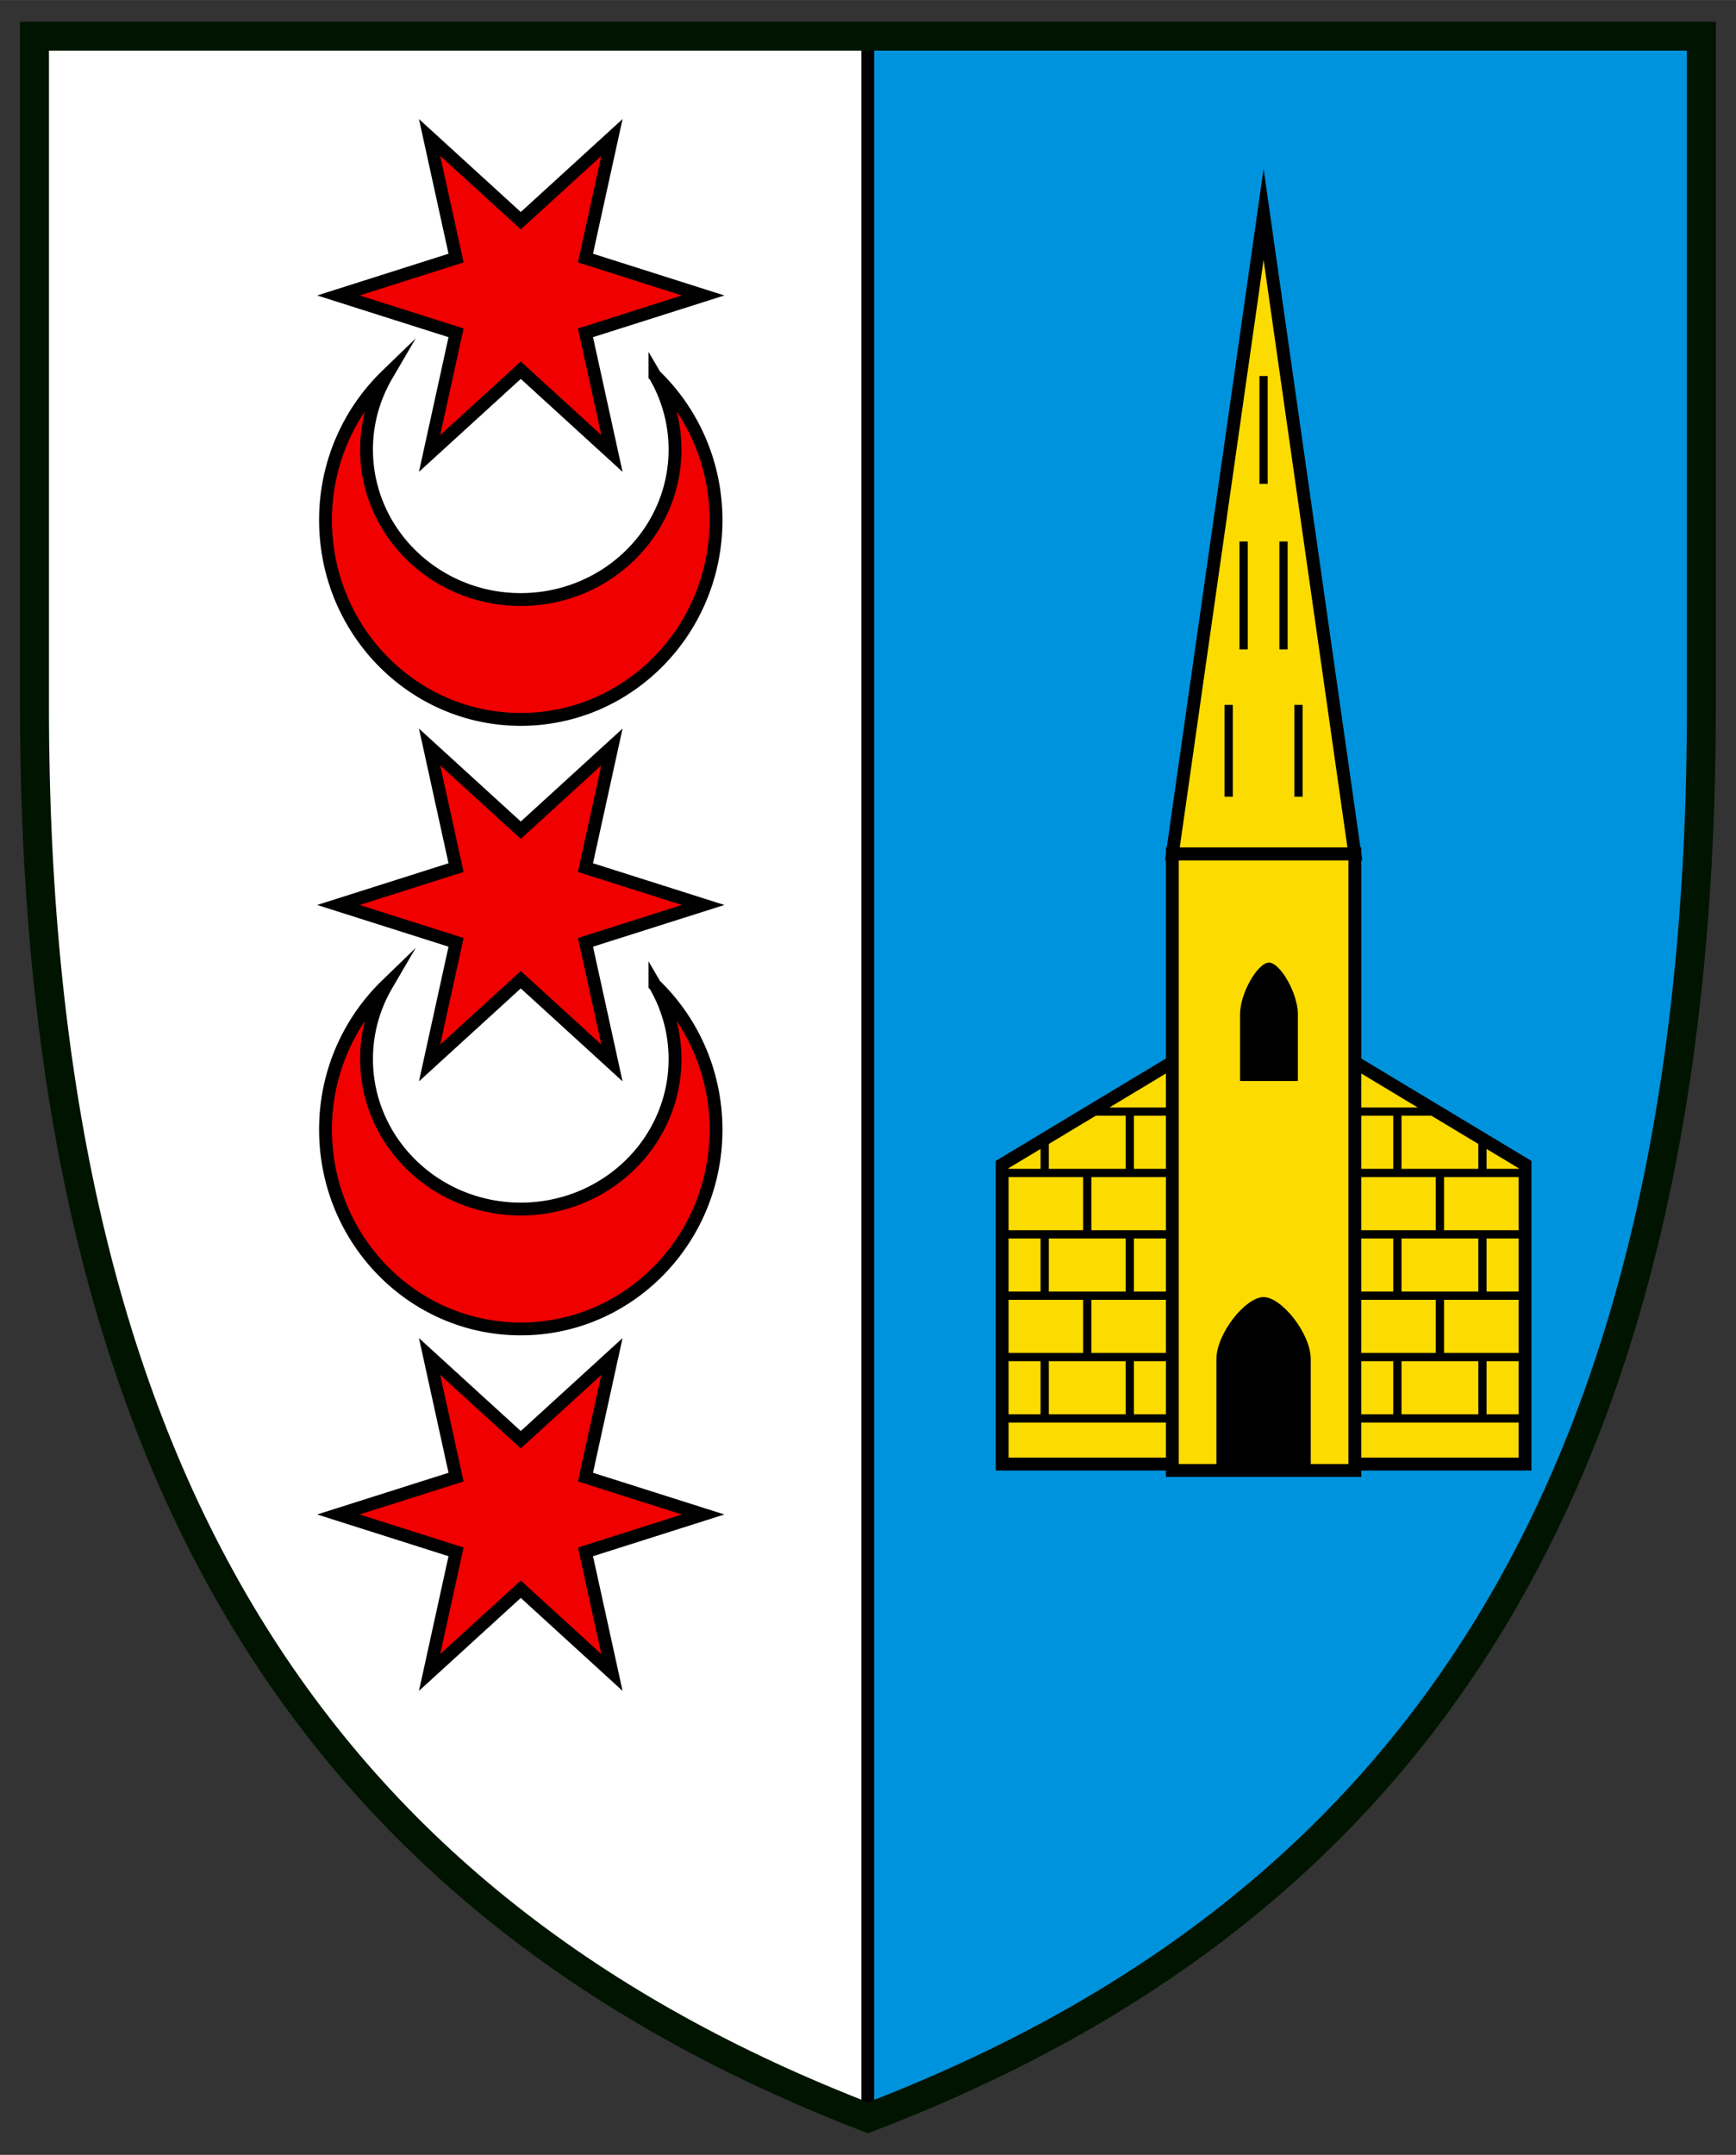 <?xml version="1.0" encoding="UTF-8"?>
<svg width="540" height="670" viewBox="0 0 142.88 177.27" xml:space="preserve" xmlns="http://www.w3.org/2000/svg"><rect x="0" y="0" width="142.88" height="177.27" fill="#333333" stroke="none"/><path d="M140.03 58.07c0 63.566-23.411 98.886-68.595 116.15C26.486 156.89 2.839 121.634 2.839 58.07V2.97h137.19z" fill="#0093dd"/><path d="M2.84 2.97v55.1c0 63.558 23.642 98.814 68.583 116.15V2.97z" fill="#fff" stroke="#000" stroke-width="1.058"/><path d="M140.03 58.07c0 63.566-23.411 98.886-68.595 116.15C26.486 156.89 2.839 121.634 2.839 58.07V2.97h137.19z" fill="none" stroke="#001400" stroke-width="2.381"/><g fill="#f00000" stroke="#000" stroke-miterlimit="9" stroke-width="4.542"><path d="m37.535 127.664-9.683-3.076 9.683-3.073-2.179-9.925 7.506 6.849 7.504-6.849-2.18 9.925 9.685 3.073-9.684 3.076 2.179 9.923-7.504-6.849-7.506 6.849zM53.905 81.032a12.022 12.022 0 0 1 1.652 6.086c0 6.817-5.684 12.343-12.695 12.343s-12.695-5.526-12.695-12.343c0-2.214.603-4.29 1.652-6.086a16.495 16.495 0 0 0-5.026 11.9c0 9.053 7.194 16.391 16.069 16.391s16.069-7.338 16.069-16.39c0-4.688-1.933-8.913-5.026-11.9z" stroke-width="1.058"/><path d="m37.535 77.52-9.683-3.074 9.683-3.074-2.179-9.925 7.506 6.849 7.504-6.849-2.18 9.925 9.685 3.074-9.684 3.073 2.179 9.925-7.504-6.849-7.506 6.849zM53.905 30.89a12.022 12.022 0 0 1 1.652 6.085c0 6.817-5.684 12.343-12.695 12.343s-12.695-5.526-12.695-12.343c0-2.214.603-4.29 1.652-6.086a16.495 16.495 0 0 0-5.026 11.9c0 9.053 7.194 16.391 16.069 16.391s16.069-7.338 16.069-16.39c0-4.688-1.933-8.914-5.026-11.9z" stroke-width="1.058"/><path d="m37.535 27.376-9.683-3.073 9.683-3.076-2.179-9.923 7.506 6.85 7.504-6.85-2.18 9.923 9.685 3.076-9.684 3.073 2.179 9.925-7.504-6.849-7.506 6.849z" stroke-width="1.058"/></g><path fill="#fcdb00" stroke="#000" stroke-miterlimit="20" stroke-width="1.058" d="M82.48 120.442h43.035v-24.64l-21.517-12.946L82.48 95.801z"/><path fill="#fcdb00" stroke="#000" stroke-miterlimit="20" stroke-width="1.058" d="M96.487 70.238h15.021v50.73H96.487z"/><path d="M104.44 79.186c-.899 0-2.38 2.484-2.38 4.273v5.47h4.762v-5.47c0-1.79-1.481-4.273-2.38-4.273z"/><path fill="#fcdb00" stroke="#000" stroke-miterlimit="20" stroke-width="1.058" d="m103.998 17.634-7.51 52.606h15.02z"/><path d="M103.997 106.703c-1.467 0-3.882 2.977-3.882 5.122v9.143h7.765v-9.143c0-2.145-2.416-5.122-3.883-5.122z"/><g fill="none" stroke="#000" stroke-width="3"><path d="M102.354 53.418v-8.873M101.125 65.54v-7.554M105.64 53.418v-8.873M103.997 39.801v-8.87M106.87 65.54v-7.554M82.48 116.685h13.975M82.48 111.638h14.007M82.48 106.59h14.007M82.48 101.543h14.007M82.48 96.493h14.007M89.721 91.445h6.766M85.982 111.638v5.047M92.985 111.638v5.047M89.484 106.59v5.048M85.982 101.543v5.047M92.985 101.543v5.047M85.982 93.661v2.832M92.985 91.445v5.048M89.484 96.493v5.05M125.514 116.685h-13.973M125.514 111.638h-14.006M125.514 106.59h-14.006M125.514 101.543h-14.006M125.514 96.493h-14.006M118.273 91.445h-6.765M122.012 111.638v5.047M115.01 111.638v5.047M118.51 106.59v5.048M122.012 101.543v5.047M115.01 101.543v5.047M122.012 93.661v2.832M115.01 91.445v5.048M118.51 96.493v5.05" stroke-width=".679"/></g></svg>
